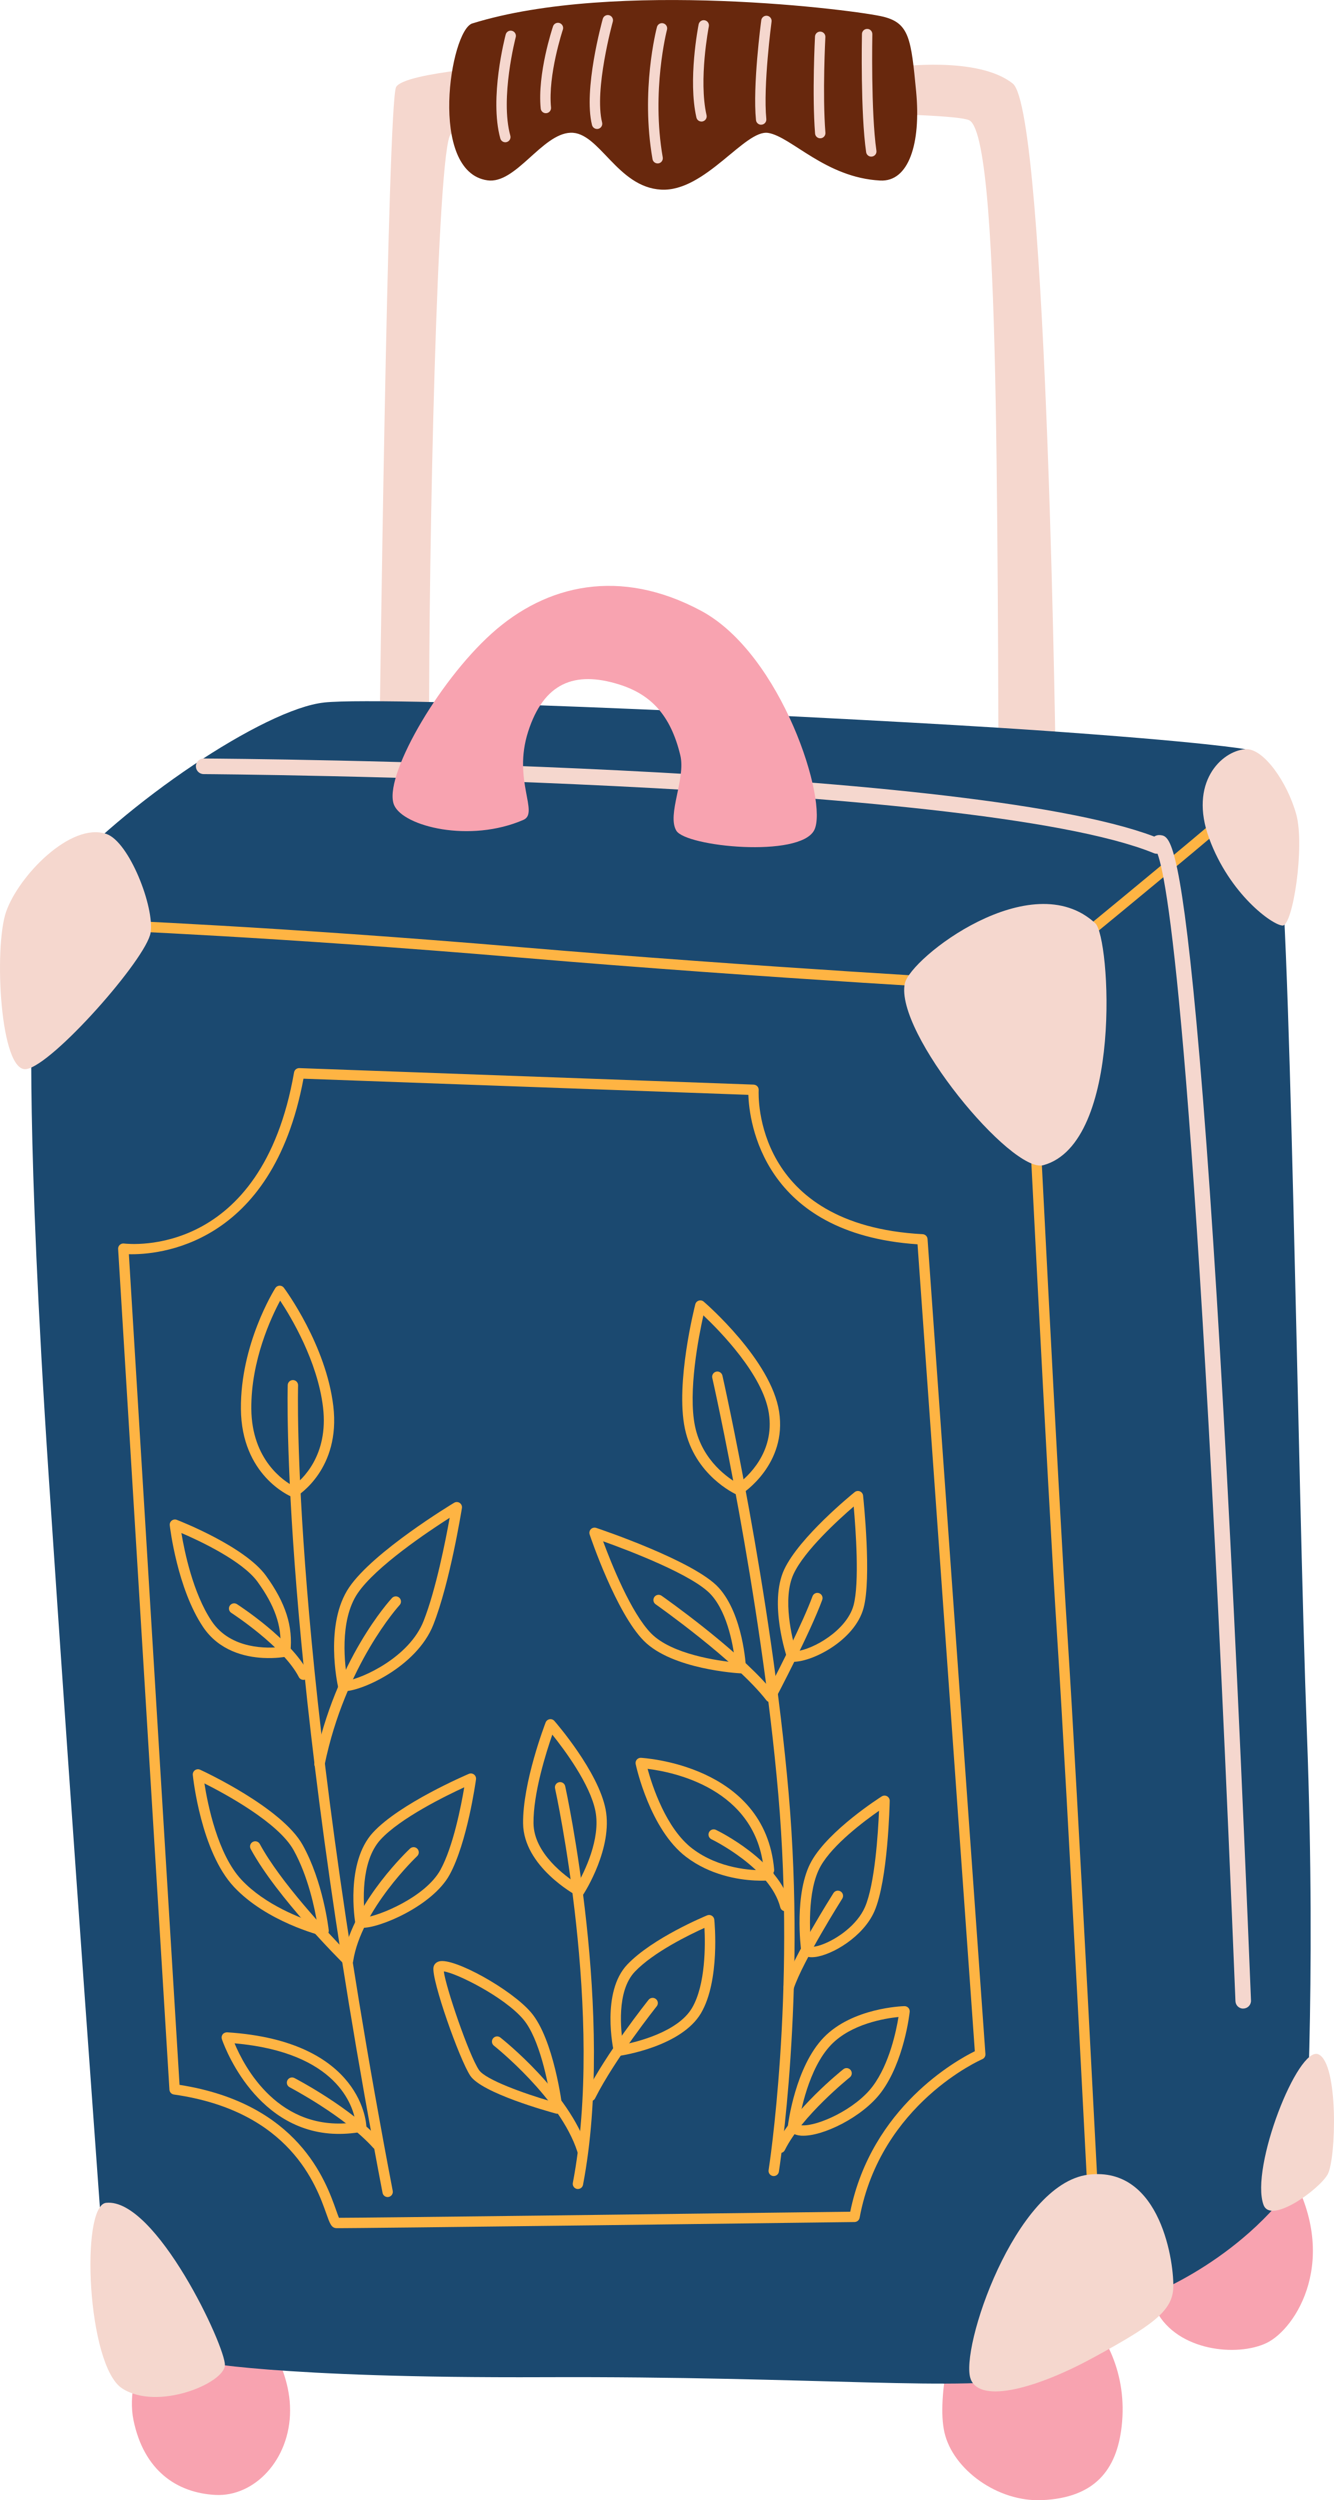 <svg id="_лой_2" xmlns="http://www.w3.org/2000/svg" width="576.5" height="1080" viewBox="0 0 576.5 1080"><g id="Travelling06_420242446"><g id="Travelling06_420242446-2"><g><path d="M71.55 996.75s-18.31 27.12-13.85 48.72c4.47 21.6 18.56 31.34 35.37 32.24 16.81.9 32.28-15.14 32.3-36.49.02-21.36-15.9-39.07-15.9-39.07l-37.93-5.4z" fill="#f8a3b0"/><path d="M412.85 1004.88s-8.34 29.9-4.7 45.84c3.64 15.93 22.92 30.14 42.28 29.24 22.54-1.04 32.17-12.89 34.31-31.89 2.54-22.56-6.81-40.83-19.66-52.76l-52.22 9.57z" fill="#f8a3b0"/><path d="M500.27 946.61s-9.7 34.33-.52 51.68c9.19 17.35 34.91 19.85 47.6 13.79 12.69-6.07 32.3-36.49 9.62-74.8l-56.71 9.33z" fill="#f8a3b0"/></g><path d="M163.99 319.35s3.48-275.22 7.2-281.77c3.72-6.55 52.22-9.57 52.22-9.57l164.07.91s35.11-4.87 50.2 7.18c15.09 12.05 18.68 302.26 18.68 302.26l-24.84 2.04s-.09-103.42-1.22-166.44c-1.13-63.01-3.79-118.24-11.46-122.02-7.67-3.78-108.85-3.57-108.85-3.57.0.0-109.27 4.27-115.17 9.58-5.9 5.3-9.65 180.47-9.36 259.17l-21.48 2.22z" fill="#f5d7ce"/><path d="M204.13 10.11c-9.59 2.98-19.16 64.07 6.49 67.79 12.27 1.78 23.56-20.1 35.95-20.56 12.39-.46 20.1 23.56 39.15 24.58 19.06 1.02 36.25-26.16 46.28-24.5 10.03 1.66 24.72 19.31 48.36 20.57 12.33.66 17.71-15.91 15.55-38.51-2.16-22.6-2.93-29.38-14.01-32.22-11.09-2.84-116.04-16.32-177.76 2.86z" fill="#68280d"/><path d="M140.1 303.46c-25.89 2.73-86.65 43.7-116.59 78.07l-9.66 54.57s-2.76 51.56 7.2 201.6c9.96 150.04 23.61 336.25 23.61 336.25l40.26 45.99s33.33 7.4 150.26 6.91c116.94-.49 185.13 6.53 209.09-.06 23.96-6.59 52.48-35.41 52.48-35.41.0.0 42.43-15.72 67.01-54.87.0.0 5.2-76.16 1.04-187.67-4.15-111.51-7.18-370.22-12.94-388.52-5.77-18.29-13.77-36.71-13.77-36.71.0.0-16.69-3.14-91.74-8.28-75.04-5.14-277.99-14.87-306.25-11.88z" fill="#1b4970"/><g><path d="M218.25 61.45c-.94-.05-1.78-.69-2.04-1.65-4.81-17.5 2.04-43.78 2.33-44.89.32-1.2 1.54-1.92 2.74-1.59 1.2.32 1.91 1.54 1.6 2.74-.07.26-6.83 26.22-2.34 42.55.33 1.2-.37 2.43-1.57 2.76-.24.07-.48.09-.72.08z" fill="#f5d7ce"/><path d="M235.78 48.9c-1.09-.06-2-.9-2.11-2.02-1.49-15 5.05-34.68 5.33-35.51.39-1.17 1.66-1.8 2.84-1.41 1.17.4 1.81 1.67 1.41 2.84-.07.19-6.51 19.6-5.12 33.63.12 1.23-.78 2.33-2.01 2.46-.12.01-.23.01-.35.0z" fill="#f5d7ce"/><path d="M257.9 55.7c-.96-.05-1.81-.72-2.06-1.7-3.8-15.21 4.31-44.62 4.66-45.86.33-1.19 1.57-1.89 2.77-1.56 1.19.33 1.89 1.57 1.56 2.77-.08.29-8.14 29.51-4.62 43.57.3 1.2-.43 2.42-1.63 2.72-.22.06-.45.08-.67.06z" fill="#f5d7ce"/><path d="M284.08 70.59c-1.02-.05-1.91-.8-2.09-1.85-5.19-29.65 1.63-55.96 1.92-57.07.32-1.2 1.54-1.92 2.74-1.59 1.2.32 1.91 1.54 1.6 2.74-.07.26-6.85 26.5-1.84 55.15.21 1.22-.6 2.39-1.82 2.6-.17.03-.34.04-.51.03z" fill="#f5d7ce"/><path d="M303.03 52.5c-.98-.05-1.84-.74-2.07-1.74-3.71-16.21.77-39.25.96-40.23.24-1.22 1.43-2.02 2.64-1.77 1.22.24 2.01 1.42 1.77 2.64-.05.23-4.48 23.08-.99 38.36.28 1.21-.48 2.41-1.69 2.69-.21.05-.42.06-.62.05z" fill="#f5d7ce"/><path d="M328.81 53.88c-1.09-.06-2-.9-2.11-2.02-1.47-14.78 2.13-41.97 2.29-43.12.16-1.23 1.31-2.09 2.52-1.93 1.23.16 2.09 1.3 1.93 2.52-.04.27-3.69 27.81-2.27 42.07.12 1.23-.78 2.33-2.01 2.46-.12.01-.23.01-.34.0z" fill="#f5d7ce"/><path d="M354.35 59.74c-1.11-.06-2.03-.93-2.11-2.07-1.34-16.89-.04-41.64-.03-41.89.07-1.24 1.12-2.19 2.36-2.12 1.24.07 2.19 1.12 2.12 2.36-.01.25-1.3 24.71.02 41.3.1 1.23-.82 2.32-2.06 2.41-.1.0-.2.0-.3.0z" fill="#f5d7ce"/><path d="M376.41 67.66c-1.05-.06-1.94-.84-2.1-1.92-2.46-16.98-1.84-49.67-1.81-51.05.02-1.24 1.05-2.23 2.29-2.2 1.23-.02 2.23 1.05 2.2 2.29.0.34-.65 33.7 1.76 50.31.18 1.23-.67 2.37-1.9 2.54-.15.02-.3.03-.44.02z" fill="#f5d7ce"/></g><g><path d="M441.42 428.61c-1.09-.06-109.99-5.92-216.23-14.94-106.14-9.01-180.62-11.92-181.36-11.95h-.04c-1.22-.07-2.17-1.1-2.12-2.33.05-1.24 1.09-2.21 2.33-2.16.74.03 75.32 2.94 181.57 11.96 101.14 8.58 204.71 14.31 215.22 14.88 7.67-6.26 77.94-63.69 94.54-78.59.92-.83 2.34-.75 3.17.17.83.92.75 2.34-.17 3.17-17.55 15.77-94.59 78.65-95.37 79.28-.43.35-.98.53-1.54.5z" fill="#feb443"/><path d="M473.17 969.89c-1.13-.06-2.06-.97-2.12-2.13-.1-1.94-9.91-194.62-14.17-260.4-4.26-65.81-13.44-249.59-13.53-251.44-.06-1.24.89-2.29 2.13-2.36 1.23-.05 2.29.89 2.35 2.13.09 1.85 9.27 185.59 13.53 251.37 4.26 65.81 14.08 258.52 14.18 260.46.06 1.24-.89 2.3-2.13 2.36-.08.0-.16.0-.24.0z" fill="#feb443"/></g><g><path d="M145.33 962.47c-2.13-.11-2.81-2.02-4.29-6.2-4.29-12.14-15.69-44.4-65.89-51.52-1.06-.15-1.86-1.02-1.93-2.09l-22.17-363.15c-.04-.67.22-1.32.71-1.77.49-.45 1.15-.68 1.82-.59 2.41.28 59.48 6.42 73.5-73.91.19-1.11 1.17-1.9 2.29-1.86l196.34 7.13c.6.05 1.17.29 1.57.73.41.44.62 1.03.59 1.63-.12 2.38-2.13 58.34 70.86 62.25 1.13.06 2.04.95 2.12 2.08l25.01 352.06c.07.96-.48 1.85-1.36 2.23-.44.19-43.86 19.15-53.01 68.5-.2 1.05-1.11 1.82-2.18 1.84-9.01.12-220.59 2.82-223.99 2.64zm-67.73-61.89c51.36 8.02 63.19 41.5 67.68 54.2.42 1.18.88 2.48 1.2 3.22 12.69.0 147.35-1.69 220.96-2.63 9.24-45.21 46-65.47 53.84-69.32l-24.76-348.56c-67.16-4.53-72.73-53.34-73.12-64.56l-192.25-6.98c-13.55 72.75-63.33 76.11-75.46 75.82l21.9 358.82z" fill="#feb443"/><path d="M167.4 949.04c-1.01-.05-1.88-.79-2.08-1.82-44.35-231.54-41.02-347.77-40.98-348.92.04-1.24 1.08-2.21 2.32-2.17h.04c1.22.07 2.16 1.1 2.12 2.32-.04 1.14-3.34 116.96 40.9 347.92.23 1.22-.56 2.39-1.78 2.63-.18.03-.37.05-.54.04z" fill="#feb443"/><path d="M137.95 764.23c-.11.0-.22-.02-.33-.04-1.21-.25-2-1.44-1.75-2.65 9.14-44.58 32.54-70.19 33.53-71.26.85-.91 2.26-.96 3.17-.12.91.84.96 2.26.12 3.17-.23.25-23.55 25.82-32.43 69.11-.23 1.1-1.23 1.85-2.32 1.79z" fill="#feb443"/><path d="M131.02 725.64c-.77-.04-1.5-.48-1.88-1.22-6.77-13.17-28.94-27.58-29.17-27.72-1.04-.67-1.34-2.06-.67-3.1.67-1.04 2.06-1.35 3.1-.67.95.61 23.41 15.2 30.73 29.44.57 1.1.13 2.46-.97 3.02-.37.19-.76.26-1.14.24z" fill="#feb443"/><path d="M150.26 849.2c-.54-.03-1.06-.25-1.46-.65-1.19-1.17-29.19-28.99-40.47-49.88-.59-1.09-.18-2.45.91-3.04 1.09-.59 2.45-.18 3.04.91 8.86 16.41 29.13 38 36.73 45.83 5.55-22.34 27.21-42.95 28.19-43.86.9-.85 2.32-.81 3.17.09.85.9.81 2.32-.09 3.17-.24.23-24.33 23.15-27.68 45.52-.12.84-.71 1.53-1.51 1.8-.27.09-.55.13-.83.11z" fill="#feb443"/><path d="M162.88 928.56c-.57-.03-1.14-.28-1.55-.74-12.32-13.71-35.92-26.08-36.16-26.21-1.1-.57-1.53-1.93-.95-3.03.57-1.1 1.93-1.53 3.03-.95 1 .52 24.57 12.88 37.43 27.19.83.92.75 2.34-.17 3.17-.46.41-1.05.6-1.62.57z" fill="#feb443"/><path d="M249.65 945.57c-.1.0-.2-.02-.31-.04-1.22-.23-2.02-1.41-1.78-2.63 13.8-72.15-7.47-169.4-7.69-170.37-.27-1.21.49-2.41 1.7-2.68 1.22-.27 2.41.49 2.68 1.7.22.98 21.68 99.13 7.71 172.19-.21 1.12-1.22 1.88-2.32 1.82z" fill="#feb443"/><path d="M251.55 931.06c-.9-.05-1.73-.64-2.02-1.55-7.41-23.08-35.8-45.63-36.08-45.86-.97-.77-1.14-2.18-.38-3.15.77-.98 2.18-1.15 3.15-.38 1.21.95 29.76 23.62 37.58 48.01.38 1.18-.27 2.45-1.45 2.82-.27.09-.54.12-.81.1z" fill="#feb443"/><path d="M255.05 907.64c-.3-.02-.6-.09-.89-.24-1.11-.56-1.55-1.91-1-3.01 8.81-17.52 26.39-39.62 27.13-40.55.77-.97 2.18-1.13 3.16-.35.97.77 1.13 2.19.35 3.15-.18.23-18.03 22.66-26.63 39.76-.41.82-1.26 1.28-2.13 1.23z" fill="#feb443"/><path d="M334.26 939.98c-.08.0-.16-.01-.24-.03-1.22-.19-2.06-1.34-1.86-2.57.12-.74 11.73-75.44 4.19-162.23-7.55-86.92-28.32-179.04-28.53-179.96-.27-1.21.48-2.41 1.69-2.69 1.21-.28 2.41.48 2.69 1.69.21.92 21.05 93.33 28.63 180.57 7.59 87.35-4.11 162.57-4.23 163.32-.18 1.15-1.2 1.95-2.33 1.89z" fill="#feb443"/><path d="M332.84 735.31c-.64-.03-1.25-.35-1.65-.86-13.31-17.12-47.52-41.23-47.86-41.47-1.02-.71-1.26-2.11-.55-3.13.71-1.02 2.11-1.26 3.13-.55 1.36.95 31.83 22.43 46.64 39.71 3.98-7.68 14.43-28.17 18.58-39.48.43-1.16 1.72-1.77 2.88-1.33 1.16.43 1.76 1.72 1.33 2.88-5.25 14.31-19.78 41.87-20.39 43.03-.36.67-1.03 1.12-1.79 1.19-.11.0-.21.01-.32.0z" fill="#feb443"/><path d="M339.25 825.58c-.95-.05-1.81-.71-2.05-1.69-4.34-17.02-29.49-29.29-29.75-29.41-1.12-.54-1.59-1.88-1.05-3 .54-1.12 1.88-1.59 3-1.05 1.11.53 27.3 13.32 32.15 32.35.31 1.2-.42 2.42-1.62 2.73-.23.06-.45.08-.68.07z" fill="#feb443"/><path d="M340.76 860.51c-.19-.01-.39-.05-.59-.11-1.18-.39-1.81-1.66-1.43-2.84 4.06-12.27 20.74-38.71 21.45-39.83.66-1.05 2.05-1.36 3.1-.7 1.05.66 1.36 2.05.7 3.1-.17.27-17.09 27.09-20.98 38.84-.33.98-1.26 1.59-2.25 1.54z" fill="#feb443"/><path d="M337.04 930.01c-.29-.02-.59-.09-.87-.23-1.11-.55-1.57-1.9-1.02-3.01 7.7-15.6 28.43-32.25 29.31-32.95.97-.78 2.38-.61 3.15.36.77.97.61 2.38-.35 3.15-.21.17-20.83 16.73-28.09 31.43-.41.83-1.26 1.3-2.13 1.25z" fill="#feb443"/><path d="M350.38 845.44c-1.68-.09-2.92-.66-3.71-1.72-.23-.31-.38-.67-.43-1.05-.14-1.02-3.2-25.24 4.52-38.83 7.63-13.42 29.38-27.29 30.3-27.87.7-.44 1.58-.46 2.3-.06.72.41 1.16 1.18 1.14 2-.03 1.39-.75 34.29-6.63 47.72-4.79 10.95-18.22 18.88-25.75 19.74-.63.07-1.22.09-1.76.07zm.19-4.48s.03.0.05.0c.76.04 2.29-.11 4.74-1.02 6.52-2.4 15.07-8.46 18.42-16.11 4.31-9.86 5.7-32.2 6.1-41.65-6.47 4.5-19.9 14.55-25.21 23.88-6.11 10.75-4.6 30.05-4.1 34.9z" fill="#feb443"/><path d="M346.41 922.54c-.1.0-.2-.01-.29-.02-3.29-.26-4.75-1.75-5.39-2.96-.22-.41-.3-.87-.24-1.32.13-1.03 3.23-25.46 15.51-38.15 12.39-12.8 33.93-13.49 34.84-13.52.65-.01 1.27.25 1.71.72.44.48.65 1.12.58 1.76-.09.87-2.41 21.44-12.35 34.75-8.05 10.77-25.47 19.21-34.37 18.73zm-1.32-4.79c.28.12.72.24 1.38.3.06.0.13.0.2.01 6.87.37 23.07-6.96 30.52-16.94 7.2-9.64 10.15-23.96 11.1-29.86-5.93.6-20.36 2.96-29.06 11.95-9.9 10.23-13.42 29.83-14.14 34.54z" fill="#feb443"/><path d="M326.1 812.3c-7.18-.38-19.21-2.31-29.58-10.19-15.61-11.85-21.56-38.95-21.81-40.1-.14-.68.03-1.39.48-1.92.45-.53 1.12-.82 1.81-.79.53.07 53.61 2.8 57.56 48.29.04.52-.09 1.01-.36 1.42.13.25.21.52.23.81.11 1.23-.79 2.33-2.03 2.44-.28.03-2.67.23-6.32.04zm-46.24-48.22c1.98 7.26 7.98 25.81 19.38 34.46 11.51 8.75 25.76 9.41 30.84 9.33-3.15-35.42-39.37-42.48-50.22-43.8z" fill="#feb443"/><path d="M320.02 722.82c-1.2-.06-29.59-1.72-41.79-14.06-11.96-12.1-22.95-44.55-23.41-45.93-.27-.81-.06-1.7.54-2.3.6-.6 1.49-.81 2.3-.54 1.74.58 42.65 14.37 53 25.89 10.49 11.68 11.68 33.66 11.72 34.59.03.63-.21 1.25-.66 1.7-.45.45-1.07.69-1.7.65zm-59.38-57.04c3.44 9.32 12.05 30.98 20.79 39.82 8.99 9.09 29.1 11.82 36.26 12.52-.63-5.98-2.9-20.94-10.36-29.24-7.69-8.56-35.74-19.18-46.68-23.1z" fill="#feb443"/><path d="M342.21 717.82c-.92-.05-1.71-.65-2.01-1.52-.33-.97-7.98-23.91-1.33-38.27 6.5-14.02 29.5-32.7 30.48-33.49.64-.52 1.51-.64 2.27-.33.76.31 1.29 1.02 1.37 1.84.15 1.45 3.75 35.62.19 48.62-3.87 14.13-22.67 23.6-30.98 23.16zm26.73-67.07c-6.59 5.68-21.31 19.07-25.99 29.16-4.99 10.77-.53 28.11 1.02 33.38 7.58-.77 21.95-9.11 24.89-19.82 2.64-9.62.93-33.08.08-42.72z" fill="#feb443"/><path d="M319.08 645.77c-.27-.01-.54-.08-.8-.19-.74-.33-18.11-8.36-22.32-28.57-4.08-19.61 4.17-52.23 4.52-53.61.19-.75.76-1.35 1.5-1.58.74-.23 1.55-.07 2.14.44 1.19 1.03 29.14 25.36 32.57 47.46 3.53 22.72-15.48 35.18-16.29 35.7-.4.26-.87.38-1.33.35zm-15.11-77.58c-2.03 9.11-6.71 33.02-3.61 47.9 3.17 15.21 14.98 22.79 18.66 24.82 3.73-2.79 15.91-13.33 13.24-30.51-2.57-16.58-21.16-35.48-28.29-42.21z" fill="#feb443"/><path d="M250.23 819.14c-.32-.02-.65-.1-.95-.27-.94-.51-23.01-12.69-23.22-31.23-.19-17.66 9.34-42.55 9.74-43.6.28-.73.93-1.27 1.7-1.4.78-.14 1.56.14 2.08.73.77.89 18.97 21.87 22.13 38.18 3.22 16.6-8.97 35.76-9.49 36.56-.45.7-1.23 1.07-2.01 1.03zm-11.55-69.83c-2.63 7.57-8.27 25.33-8.12 38.28.14 13.03 13.94 22.99 19.02 26.22 2.86-5.05 10.08-19.37 7.75-31.41-2.27-11.71-13.57-26.79-18.64-33.1z" fill="#feb443"/><path d="M240.71 913.05c-.16.0-.31-.03-.47-.08-3.26-.88-31.98-8.84-36.99-16.32-4.69-7-16.88-41.48-15.91-46.88.22-1.24 1.13-2.18 2.43-2.53 6.36-1.74 31.25 12.1 39.73 22.07 9.84 11.57 13.41 40.02 13.55 41.22.09.74-.19 1.48-.76 1.97-.44.38-1.02.58-1.59.55zm-48.91-61.47c.8 6.69 10.79 36.02 15.19 42.58 2.8 4.17 19.37 10.13 31.13 13.55-1.24-7.82-4.92-27.14-12.02-35.49-8.25-9.7-28.96-19.99-34.29-20.64z" fill="#feb443"/><path d="M267.34 888.06c-.99-.05-1.85-.76-2.07-1.76-.23-1.05-5.57-25.77 5.85-37.73 10.92-11.45 33.52-20.81 34.48-21.21.66-.27 1.4-.21 2.01.15.61.36 1.01.99 1.08 1.7.11 1.07 2.55 26.33-5.76 40.42-8.48 14.38-34.05 18.24-35.14 18.4-.15.02-.3.03-.44.02zm37.09-55.28c-6.42 2.9-22.01 10.46-30.06 18.9-8.03 8.41-6.08 25.55-5.1 31.54 6.12-1.21 23.7-5.52 29.79-15.85 5.96-10.1 5.75-27.52 5.38-34.58z" fill="#feb443"/><path d="M143.93 921.7c-35.02-1.87-47.91-40.45-48.05-40.89-.23-.71-.09-1.48.36-2.07.46-.58 1.18-.86 1.91-.86 59.09 3.74 60.18 40.36 60.18 40.73.01 1.09-.77 2.04-1.85 2.23-4.47.81-8.66 1.06-12.57.85zm-42.57-39.07c4.12 9.94 19.09 38.91 52.31 34.13-1.03-6.94-7.8-30.19-52.31-34.13z" fill="#feb443"/><path d="M139.71 836.27c-.14.0-.28-.03-.42-.06-.98-.24-24.11-6.08-38.22-21.18-14.18-15.17-17.61-46.96-17.75-48.31-.08-.8.27-1.59.93-2.06.66-.47 1.51-.55 2.24-.21 1.44.66 35.33 16.39 44.3 32.49 8.84 15.85 11.18 35.99 11.27 36.84.08.73-.2 1.45-.75 1.94-.44.39-1.02.59-1.6.56zm-51.37-65.92c1.4 9 5.71 30.6 16 41.62 10.2 10.92 25.99 16.8 32.76 18.94-1.04-6.35-3.92-20.44-10.24-31.77-6.61-11.86-29.47-24.23-38.52-28.78z" fill="#feb443"/><path d="M156.28 832.72c-.45-.02-.84-.09-1.17-.19-.81-.25-1.41-.93-1.55-1.76-.18-1.06-4.33-26.2 7.61-39.18 11.53-12.53 40.23-24.83 41.44-25.35.74-.32 1.6-.21 2.24.28.64.49.97 1.29.86 2.09-.15 1.11-3.82 27.35-11.41 41.21-7.38 13.47-30.59 23.3-38.02 22.91zm44.35-60.68c-8.19 3.77-27.64 13.33-36.16 22.58-8.81 9.58-7.42 27.93-6.73 33.64 6.05-.63 26.15-8.78 32.63-20.61 5.49-10.02 8.93-27.69 10.26-35.61z" fill="#feb443"/><path d="M148.48 730.52c-.2-.01-.38-.03-.54-.06-.9-.15-1.62-.83-1.82-1.72-.25-1.11-6-27.3 4.8-43.11 10.52-15.41 43.91-35.64 45.33-36.49.75-.45 1.69-.43 2.41.06.72.49 1.1 1.35.96 2.21-.21 1.31-5.19 32.22-12.35 50.4-7.26 18.42-31.77 29.08-38.78 28.71zm45.85-74.9c-9.41 6.01-31.87 21.05-39.71 32.53-8.2 12-5.53 31.79-4.47 37.81 6.44-1.01 26.71-10 32.93-25.8 5.32-13.51 9.53-34.95 11.25-44.54z" fill="#feb443"/><path d="M113.69 716.16c-8.03-.43-19.06-3.1-25.96-13.41-11.11-16.58-14.24-42.79-14.37-43.89-.09-.78.23-1.55.86-2.03.62-.48 1.45-.6 2.18-.32 1.2.46 29.36 11.47 38.54 24.14 8.53 11.77 11.78 21.96 10.53 33.02-.11.98-.84 1.77-1.8 1.95-.4.08-4.49.83-9.98.54zm9.55-2.74h0zm-44.85-51.23c1.3 7.86 5 26.01 13.07 38.07 8.32 12.43 24.5 11.76 29.71 11.19.59-9.23-2.49-17.99-9.86-28.16-6.58-9.08-25.06-17.72-32.92-21.09z" fill="#feb443"/><path d="M126.8 646.73c-.25-.01-.5-.07-.74-.17-.89-.37-21.73-9.29-21.95-38-.22-27.89 14.26-51.17 14.87-52.15.39-.63 1.07-1.02 1.81-1.05.74-.03 1.45.31 1.89.9.74 1 18.22 24.78 21.36 51.09 3.24 27.15-15.18 38.58-15.97 39.05-.39.23-.84.34-1.28.32zm-5.73-84.9c-3.81 7.09-12.63 25.78-12.46 46.7.17 22.21 14.15 31.26 18.13 33.38 3.57-2.62 15.36-12.99 12.86-34.01-2.38-19.98-13.85-39.01-18.52-46.07z" fill="#feb443"/></g><path d="M537.09 867.64c-1.72-.09-3.11-1.47-3.18-3.23-16.54-409.6-29.02-483.15-33.68-495.64-.55.05-1.11-.03-1.63-.25-77.71-31.73-407.27-34.12-410.59-34.14-1.9-.02-3.36-1.53-3.35-3.39.01-1.86 1.53-3.36 3.39-3.35 13.48.08 328.07 2.38 410.76 33.72.78-.5 1.69-.74 2.66-.62 3.66.45 8.21 1 15.57 80.65 7.69 83.23 15.63 225.46 23.59 422.72.08 1.86-1.37 3.43-3.23 3.5-.11.0-.21.0-.32.0z" fill="#f5d7ce"/><g><path d="M46.01 360.25c9.79 3.37 20.8 31.46 19.08 42.61-1.72 11.15-42.41 57.31-53.74 58.95C.02 463.46-2.7 409.35 2.62 393.9c5.32-15.45 27.94-38.97 43.39-33.65z" fill="#f5d7ce"/><path d="M538.09 323.62c-10.31.91-24.38 14.43-15.55 38.51 8.83 24.08 27.23 37.43 31.71 37.67s9.7-34.33 5.94-48.02c-3.76-13.69-14.19-28.86-22.1-28.16z" fill="#f5d7ce"/><path d="M391.04 424.79c2.34-10.98 54.67-51.62 82.32-25.95 6.43 5.96 12.08 94.97-22.45 104.47-13.69 3.76-64.38-57.4-59.88-78.52z" fill="#f5d7ce"/><path d="M45.86 951.53c-11.22 1.16-8.26 70.38 6.95 80.18 15.21 9.81 43.96-2.15 44.38-9.99.42-7.85-29.85-72.42-51.33-70.19z" fill="#f5d7ce"/><path d="M419.5 1027.72c4.21 10.76 29.02 3.8 53.34-9.51 24.32-13.31 33.65-19.56 34.19-29.65.54-10.09-5.03-53.1-36.71-49.18-31.69 3.93-55.76 75.71-50.81 88.34z" fill="#f5d7ce"/><path d="M546.05 952.43c3.12 8.5 23.96-6.59 27.68-13.13 3.72-6.55 4.82-48.08-3.97-51.92-8.79-3.84-29.6 49-23.71 65.06z" fill="#f5d7ce"/></g><path d="M170.33 347.79c4 9.21 32.73 16.42 55.87 6.36 6.91-3-4.71-17.11 2.04-38.11 6.74-21 19.99-26.42 39.31-20.38 13.53 4.23 22.23 13 26.46 30.64 2.41 10.06-5.86 25.54-1.74 32.51 4.12 6.97 53.32 11.84 59.59-.19 6.26-12.03-13.92-76.06-48.89-94.79-34.97-18.73-66.84-11.44-90.45 9.78-23.62 21.22-47.19 62.68-42.19 74.18z" fill="#f8a3b0"/></g></g></svg>